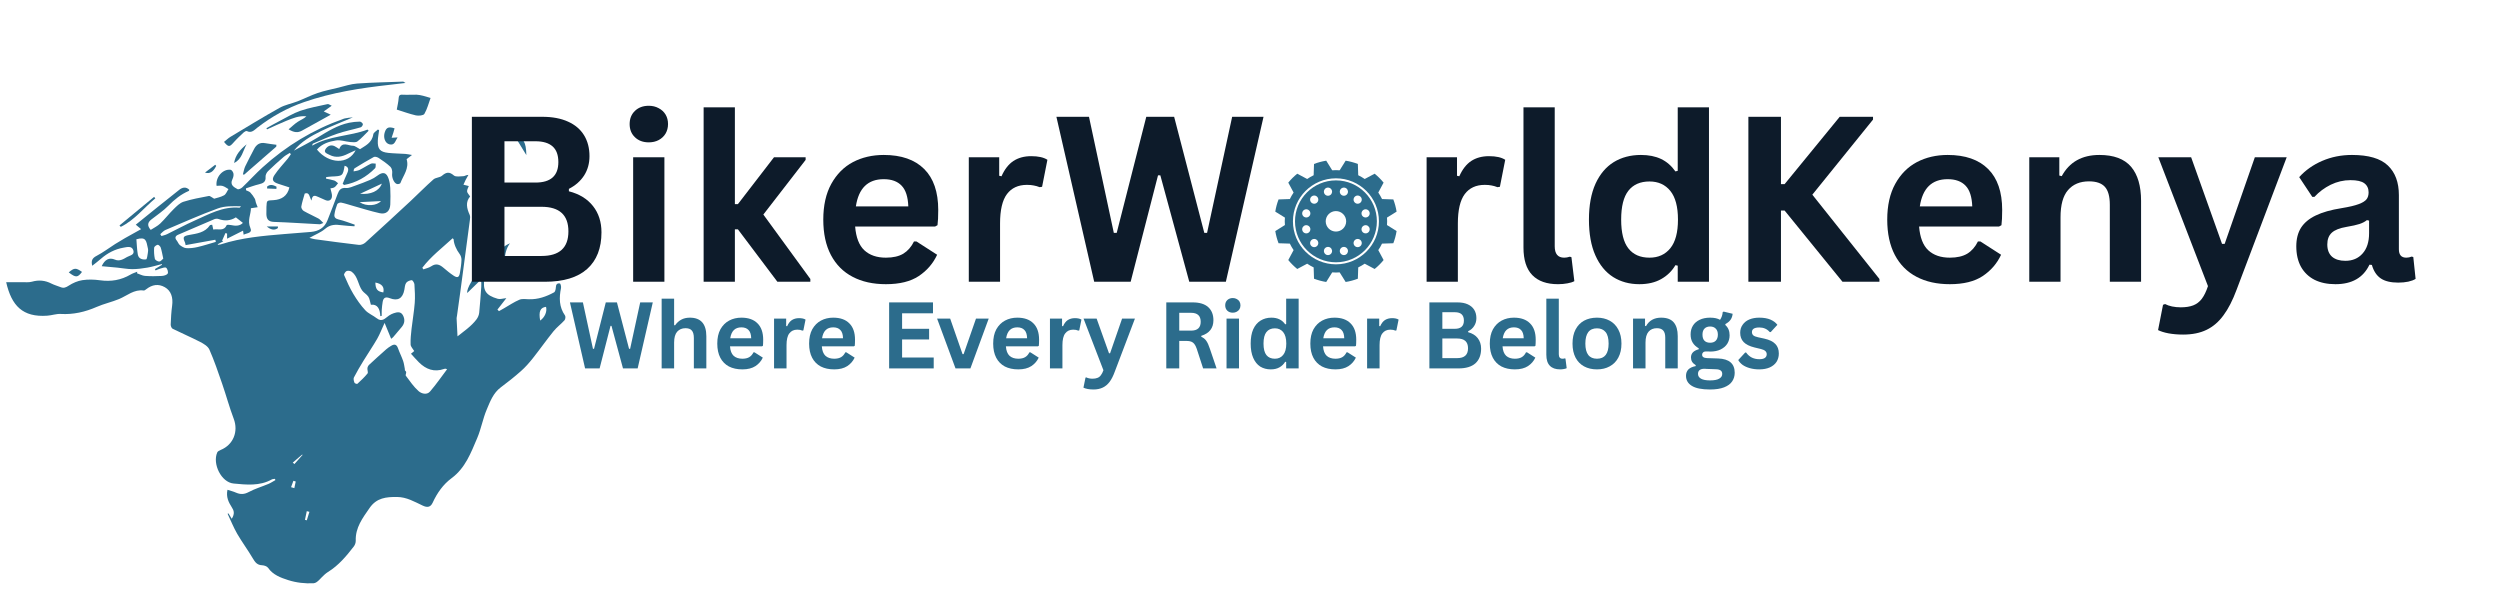 <?xml version="1.0" encoding="UTF-8" standalone="no"?>
<svg
   width="430"
   zoomAndPan="magnify"
   viewBox="0 0 322.5 76.5"
   height="102"
   preserveAspectRatio="xMidYMid meet"
   version="1.2"
   id="svg73"
   sodipodi:docname="bikerworldkenya-dark-blue.svg"
   inkscape:version="1.4 (86a8ad7, 2024-10-11)"
   xmlns:inkscape="http://www.inkscape.org/namespaces/inkscape"
   xmlns:sodipodi="http://sodipodi.sourceforge.net/DTD/sodipodi-0.dtd"
   xmlns="http://www.w3.org/2000/svg"
   xmlns:svg="http://www.w3.org/2000/svg">
  <sodipodi:namedview
     id="namedview73"
     pagecolor="#ffffff"
     bordercolor="#000000"
     borderopacity="0.25"
     inkscape:showpageshadow="2"
     inkscape:pageopacity="0.0"
     inkscape:pagecheckerboard="0"
     inkscape:deskcolor="#d1d1d1"
     inkscape:zoom="2.055814"
     inkscape:cx="199.92081"
     inkscape:cy="-17.2681"
     inkscape:window-width="1920"
     inkscape:window-height="1046"
     inkscape:window-x="2389"
     inkscape:window-y="-11"
     inkscape:window-maximized="1"
     inkscape:current-layer="33d25a3dc0" />
  <defs
     id="defs3">
    <clipPath
       id="ccf93b696d">
      <path
         d="M 0.797 15 L 73 15 L 73 75.328 L 0.797 75.328 Z M 0.797 15 "
         id="path1" />
    </clipPath>
    <clipPath
       id="7527af9f57">
      <path
         d="M 28 10.5 L 53 10.5 L 53 19 L 28 19 Z M 28 10.5 "
         id="path2" />
    </clipPath>
    <clipPath
       id="e52869c1f2">
      <path
         d="M 164.512 20.727 L 180.16 20.727 L 180.16 36.375 L 164.512 36.375 Z M 164.512 20.727 "
         id="path3" />
    </clipPath>
  </defs>
  <g
     id="33d25a3dc0">
    <g
       clip-rule="nonzero"
       clip-path="url(#ccf93b696d)"
       id="g4">
      <path
         style=" stroke:none;fill-rule:nonzero;fill:#2c6c8c;fill-opacity:1;"
         d="M 37.766 59.676 C 37.836 59.738 37.906 59.801 37.98 59.863 L 39.027 58.688 L 38.973 58.641 C 38.57 58.988 38.168 59.332 37.766 59.676 M 39.914 66.027 C 39.801 65.996 39.688 65.969 39.574 65.938 C 39.496 66.312 39.418 66.684 39.34 67.059 C 39.418 67.078 39.5 67.102 39.578 67.121 C 39.691 66.758 39.805 66.395 39.914 66.027 M 38.148 62.113 C 38.051 62.086 37.949 62.055 37.848 62.023 C 37.75 62.297 37.648 62.57 37.547 62.848 C 37.688 62.887 37.828 62.93 37.969 62.969 C 38.031 62.684 38.09 62.398 38.148 62.113 M 48.422 36.449 C 48.441 37.316 48.684 37.609 49.449 37.723 C 49.605 37.031 49.27 36.598 48.422 36.449 M 46.383 26.078 C 47.289 26.68 48.613 26.535 49.148 25.938 C 48.215 25.988 47.297 26.031 46.383 26.078 M 70.438 39.582 C 69.688 39.676 69.473 40.176 69.68 41.355 C 70.281 40.934 70.602 40.188 70.438 39.582 M 49.258 23.688 C 48.258 24.152 47.398 24.555 46.453 24.996 C 47.801 25.133 48.906 24.656 49.258 23.688 M 21.062 33.363 C 20.934 32.789 20.867 32.348 20.73 31.93 C 20.68 31.777 20.445 31.555 20.34 31.574 C 20.16 31.613 19.891 31.812 19.883 31.953 C 19.852 32.43 19.875 32.922 19.977 33.387 C 20.016 33.547 20.348 33.746 20.539 33.742 C 20.73 33.734 20.91 33.484 21.062 33.363 M 17.594 30.867 C 17.652 31.547 17.668 32.195 17.777 32.824 C 17.875 33.398 18.383 33.523 18.855 33.457 C 18.965 33.441 19.02 32.934 19.07 32.648 C 19.105 32.453 19.125 32.242 19.082 32.055 C 18.859 31.07 18.875 30.504 17.594 30.867 M 20.676 30.207 C 20.727 30.289 20.777 30.367 20.828 30.449 C 21.07 30.371 21.328 30.32 21.555 30.207 C 22.734 29.633 23.887 28.996 25.086 28.465 C 26.938 27.648 28.734 26.602 30.883 26.793 C 30.945 26.797 31.016 26.676 31.086 26.613 C 30.055 26.59 29.012 26.555 28.105 26.887 C 25.816 27.723 23.586 28.715 21.344 29.668 C 21.09 29.773 20.895 30.023 20.676 30.207 M 30.426 28.039 C 29.75 28.48 28.984 28.539 28.18 28.25 C 28.023 28.195 27.809 28.211 27.656 28.273 C 26.094 28.93 24.535 29.598 22.984 30.277 C 22.641 30.426 22.504 30.668 22.789 31.016 C 22.945 31.203 23.023 31.473 23.203 31.617 C 23.445 31.801 23.746 31.992 24.031 32.012 C 24.516 32.039 25.02 31.98 25.492 31.867 C 26.285 31.684 27.059 31.43 27.844 31.203 C 27.82 31.109 27.797 31.02 27.777 30.926 C 26.512 31.156 25.242 31.387 23.938 31.621 C 23.926 31.57 23.926 31.414 23.863 31.277 C 23.551 30.582 23.645 30.453 24.395 30.312 C 25.387 30.129 26.434 30.02 27.078 29.062 C 27.121 29.004 27.27 29.016 27.375 28.992 C 27.426 29.219 27.465 29.402 27.512 29.613 C 28.129 29.477 28.863 29.891 29.234 29.051 C 29.266 28.977 29.594 28.992 29.773 29.031 C 30.352 29.152 30.902 29.191 31.336 28.754 C 31.027 28.512 30.742 28.289 30.426 28.039 M 54.48 34.539 C 54.527 34.609 54.57 34.68 54.613 34.75 C 54.957 34.621 55.344 34.547 55.641 34.344 C 56.246 33.934 56.719 34.125 57.203 34.539 C 57.629 34.898 58.055 35.258 58.52 35.562 C 59.023 35.891 59.23 35.781 59.332 35.184 C 59.426 34.633 59.516 34.078 59.531 33.523 C 59.539 33.258 59.434 32.941 59.27 32.734 C 58.898 32.254 58.539 31.469 58.52 30.879 C 58.52 30.859 58.492 30.844 58.391 30.734 C 57.051 31.969 55.594 33.074 54.48 34.539 M 49.242 40.742 C 49.18 40.754 49.121 40.77 49.059 40.785 C 49.027 39.84 48.684 39.207 47.844 39.312 C 47.719 38.895 47.688 38.535 47.512 38.27 C 47.309 37.961 46.93 37.77 46.715 37.469 C 46.18 36.719 46.172 35.668 45.383 35.066 C 45.223 34.941 44.906 34.891 44.719 34.961 C 44.559 35.023 44.34 35.367 44.387 35.48 C 44.746 36.312 45.121 37.152 45.586 37.926 C 46.031 38.668 46.535 39.391 47.121 40.02 C 47.52 40.453 48.125 40.684 48.598 41.055 C 49.309 41.617 49.707 41.016 50.199 40.695 C 50.383 40.574 50.59 40.469 50.797 40.402 C 51.238 40.258 51.703 40.156 51.98 40.676 C 52.258 41.195 52.215 41.711 51.828 42.176 C 51.461 42.617 51.098 43.055 50.719 43.488 C 50.621 43.602 50.488 43.68 50.457 43.703 C 50.164 43 49.898 42.352 49.613 41.652 C 49.25 42.438 49.004 43.098 48.66 43.699 C 48.102 44.668 47.465 45.59 46.883 46.547 C 46.453 47.254 46.027 47.965 45.652 48.699 C 45.566 48.871 45.648 49.164 45.727 49.371 C 45.758 49.461 46.055 49.559 46.102 49.512 C 46.559 49.09 47.02 48.66 47.41 48.18 C 47.52 48.043 47.367 47.723 47.398 47.492 C 47.414 47.34 47.504 47.164 47.617 47.059 C 48.34 46.383 49.074 45.723 49.816 45.066 C 50.012 44.891 50.238 44.742 50.469 44.605 C 50.879 44.355 51.164 44.418 51.34 44.918 C 51.535 45.477 51.812 46.004 52.004 46.562 C 52.125 46.91 52.16 47.289 52.234 47.652 C 52.168 47.797 52.359 47.859 52.391 47.969 C 52.438 48.121 52.277 48.371 52.352 48.469 C 52.871 49.16 53.363 49.895 54 50.457 C 54.355 50.77 55.047 50.996 55.473 50.508 C 56.254 49.602 56.938 48.609 57.672 47.637 C 57.562 47.594 57.523 47.562 57.484 47.562 C 57.418 47.562 57.348 47.57 57.285 47.594 C 56.012 48.043 54.957 47.648 54.043 46.742 C 53.691 46.395 53.371 46.02 53.016 45.633 C 53.105 45.559 53.266 45.426 53.434 45.285 C 53.254 44.98 52.98 44.719 52.969 44.445 C 52.941 43.77 53.016 43.09 53.09 42.418 C 53.215 41.309 53.414 40.203 53.5 39.09 C 53.562 38.293 53.512 37.48 53.461 36.68 C 53.449 36.484 53.219 36.133 53.113 36.141 C 52.859 36.164 52.535 36.293 52.395 36.492 C 52.23 36.73 52.219 37.082 52.16 37.387 C 51.953 38.492 51.328 38.875 50.277 38.465 C 49.742 38.258 49.465 38.391 49.367 38.926 C 49.305 39.273 49.27 39.629 49.246 39.98 C 49.227 40.23 49.242 40.488 49.242 40.742 M 29.473 66.23 C 29.598 66.434 29.719 66.633 29.898 66.926 C 30.336 66.215 30.145 65.82 29.902 65.441 C 29.492 64.793 29.145 64.129 29.344 63.184 C 29.719 63.305 30.098 63.395 30.445 63.551 C 31.02 63.801 31.512 63.785 32.094 63.469 C 32.895 63.039 33.789 62.781 34.629 62.426 C 34.945 62.293 35.23 62.098 35.531 61.93 C 35.508 61.875 35.484 61.82 35.461 61.77 C 35.328 61.793 35.176 61.785 35.062 61.848 C 33.496 62.723 31.777 62.531 30.133 62.375 C 28.543 62.223 27.387 59.844 28.02 58.371 C 28.082 58.223 28.297 58.109 28.465 58.043 C 30.102 57.379 30.777 55.66 30.148 54.016 C 29.586 52.535 29.176 50.996 28.656 49.496 C 28.145 48.016 27.641 46.527 27.012 45.098 C 26.824 44.668 26.273 44.34 25.816 44.105 C 24.652 43.504 23.441 42.992 22.27 42.41 C 22.125 42.336 22.012 42.043 22.02 41.855 C 22.051 41.055 22.094 40.246 22.203 39.449 C 22.352 38.363 22.066 37.508 21.266 37.051 C 20.43 36.574 19.629 36.719 18.887 37.293 C 18.781 37.371 18.645 37.488 18.543 37.477 C 17.289 37.301 16.402 38.141 15.363 38.574 C 14.422 38.965 13.402 39.184 12.465 39.594 C 10.98 40.242 9.465 40.594 7.832 40.5 C 7.266 40.465 6.688 40.684 6.105 40.723 C 2.926 40.953 1.488 39.441 0.797 36.402 C 1.496 36.402 2.176 36.41 2.855 36.402 C 3.277 36.398 3.719 36.449 4.113 36.34 C 5.004 36.086 5.824 36.164 6.641 36.586 C 7.02 36.777 7.438 36.887 7.832 37.047 C 8.223 37.203 8.504 37.086 8.867 36.848 C 9.391 36.508 10.012 36.234 10.625 36.141 C 11.367 36.027 12.156 36.051 12.902 36.156 C 14.316 36.355 15.617 36.137 16.848 35.414 C 17.113 35.258 17.418 35.168 17.707 35.051 C 17.695 35.117 17.688 35.188 17.676 35.254 C 18.02 35.371 18.352 35.562 18.699 35.59 C 19.414 35.645 20.137 35.637 20.852 35.598 C 21.129 35.586 21.508 35.484 21.633 35.289 C 21.734 35.133 21.605 34.664 21.43 34.539 C 21.277 34.43 20.914 34.59 20.652 34.656 C 20.453 34.711 20.266 34.809 20.07 34.887 L 19.984 34.711 C 20.289 34.527 20.594 34.344 20.898 34.16 C 20.891 34.129 20.887 34.098 20.883 34.066 C 20.262 34.223 19.645 34.414 19.012 34.523 C 18.371 34.633 17.711 34.719 17.059 34.719 C 16.414 34.715 15.77 34.586 15.125 34.523 C 14.465 34.457 13.809 34.402 13.117 34.34 C 13.531 33.453 14.102 33.184 14.824 33.492 C 15.43 33.75 15.926 33.422 16.391 33.152 C 16.727 32.957 17.414 32.898 17.195 32.273 C 16.992 31.684 16.375 31.875 15.953 31.945 C 14.844 32.133 13.867 32.641 13.016 33.387 C 12.668 33.695 12.297 33.969 11.898 34.285 C 11.73 33.625 11.902 33.293 12.457 33.008 C 13.293 32.57 14.055 31.992 14.855 31.48 C 15.273 31.215 15.695 30.961 16.129 30.715 C 16.777 30.344 17.434 29.988 18.203 29.559 C 17.918 29.324 17.762 29.191 17.516 28.984 C 19.387 27.477 21.258 25.953 23.156 24.461 C 23.531 24.168 24.008 24.062 24.418 24.484 C 24.395 24.547 24.395 24.613 24.367 24.625 C 23.34 25.059 22.508 25.738 21.723 26.535 C 21.07 27.199 20.273 27.727 19.531 28.309 C 19.074 28.668 18.93 29.066 19.441 29.656 C 19.844 29.395 20.309 29.176 20.664 28.84 C 21.277 28.254 21.801 27.57 22.406 26.973 C 22.781 26.605 23.195 26.18 23.668 26.027 C 24.73 25.691 25.84 25.492 26.938 25.281 C 27.094 25.25 27.297 25.457 27.625 25.633 C 27.938 25.531 28.461 25.438 28.902 25.195 C 29.16 25.051 29.285 24.668 29.473 24.395 C 29.219 24.254 28.984 24.062 28.715 23.988 C 28.469 23.918 28.188 23.973 27.938 23.973 C 27.785 22.848 28.75 21.766 29.754 21.902 C 29.902 21.922 30.094 22.219 30.121 22.41 C 30.156 22.637 30.086 22.91 29.98 23.125 C 29.629 23.852 30.16 24.137 30.633 24.398 C 30.762 24.473 31.098 24.32 31.25 24.176 C 32.137 23.328 32.965 22.414 33.875 21.586 C 36.93 18.816 40.391 16.719 44.281 15.336 C 44.344 15.312 44.41 15.289 44.473 15.277 C 44.82 15.215 45.164 15.156 45.523 15.141 C 44.156 15.723 42.762 16.254 41.426 16.906 C 40.117 17.547 38.84 18.273 37.914 19.43 C 38.934 18.871 39.98 18.352 40.973 17.742 C 42.258 16.953 43.531 16.148 45.031 15.836 C 45.484 15.742 45.953 15.695 46.418 15.688 C 46.555 15.684 46.781 15.875 46.809 16.008 C 46.832 16.129 46.664 16.387 46.535 16.422 C 45.531 16.715 44.492 16.914 43.504 17.25 C 42.445 17.609 41.43 18.082 40.398 18.512 C 40.332 18.543 40.289 18.633 40.273 18.789 C 42.492 17.484 45.094 17.602 47.414 16.715 C 47.461 16.766 47.508 16.812 47.555 16.863 C 47.078 17.332 46.637 17.844 46.109 18.242 C 45.895 18.402 45.484 18.344 45.172 18.32 C 44.562 18.266 43.938 18.027 43.359 18.117 C 42.449 18.258 41.535 18.535 40.887 19.297 C 42.418 21.164 44.938 21.262 45.879 19.383 C 45.473 19.566 45.176 19.688 44.891 19.832 C 44.117 20.227 43.328 20.406 42.512 19.98 C 42.219 19.824 41.707 19.695 41.992 19.238 C 42.219 18.871 42.652 18.613 43.152 18.852 C 43.352 18.945 43.527 19.082 43.758 19.227 C 44.156 18.195 44.926 18.809 45.543 18.805 C 45.797 18.805 46.055 19.047 46.441 19.246 C 47.062 18.82 47.988 18.461 48.156 17.324 C 48.188 17.094 48.543 16.91 48.75 16.703 C 48.801 16.734 48.855 16.766 48.906 16.797 C 48.848 17.242 48.758 17.688 48.738 18.137 C 48.695 19.223 49.016 19.605 50.094 19.723 C 50.828 19.801 51.57 19.805 52.305 19.855 C 52.527 19.871 52.746 19.926 53.148 19.992 C 52.805 20.258 52.625 20.395 52.453 20.531 C 52.82 21.734 52.023 22.625 51.652 23.617 C 51.617 23.707 51.332 23.781 51.203 23.738 C 50.781 23.598 50.523 22.84 50.59 22.387 C 50.629 22.109 50.555 21.703 50.371 21.527 C 49.91 21.086 49.371 20.723 48.84 20.371 C 48.672 20.262 48.363 20.172 48.219 20.254 C 47.383 20.703 46.574 21.207 45.758 21.703 C 45.676 21.754 45.625 21.867 45.613 22.109 C 45.867 22.051 46.145 22.035 46.375 21.922 C 46.875 21.676 47.34 21.359 47.844 21.117 C 48.016 21.039 48.258 21.105 48.465 21.105 C 48.445 21.309 48.5 21.586 48.387 21.699 C 47.273 22.828 45.949 23.578 44.395 23.859 C 44.332 23.812 44.266 23.762 44.203 23.715 C 44.395 23.262 44.574 22.801 44.785 22.359 C 45.035 21.836 44.934 21.5 44.453 21.383 C 44.23 22.699 44.207 22.715 42.758 22.773 C 42.527 22.781 42.297 22.82 42.07 22.848 C 42.066 22.914 42.062 22.98 42.059 23.047 C 42.41 23.125 42.773 23.176 43.113 23.285 C 43.297 23.348 43.445 23.516 43.609 23.633 C 43.457 23.812 43.336 24.035 43.145 24.156 C 42.977 24.27 42.738 24.27 42.625 24.297 C 42.707 24.715 42.875 25.078 42.816 25.406 C 42.742 25.848 42.383 26.004 41.938 25.797 C 41.652 25.664 41.363 25.547 41.074 25.414 C 40.68 25.234 40.285 25.047 40.18 25.875 C 39.902 25.395 39.934 24.738 39.309 24.969 C 39.148 25.555 38.961 26.094 38.867 26.652 C 38.836 26.82 39.012 27.121 39.18 27.215 C 39.797 27.57 40.457 27.852 41.082 28.191 C 41.297 28.309 41.453 28.523 41.711 28.762 C 41.465 28.852 41.344 28.938 41.23 28.93 C 39.266 28.832 37.301 28.691 35.332 28.625 C 34.617 28.602 34.383 28.258 34.363 27.633 C 34.355 27.32 34.359 27.004 34.371 26.691 C 34.41 25.785 34.418 25.879 35.324 25.816 C 36.27 25.75 37.074 25.324 37.332 24.176 C 36.863 24.023 36.383 23.863 35.902 23.711 C 35.199 23.484 35.008 23.18 35.41 22.578 C 35.902 21.832 36.539 21.18 37.105 20.484 C 37.262 20.293 37.387 20.082 37.527 19.883 C 37.477 19.832 37.43 19.777 37.379 19.727 C 37.117 19.898 36.828 20.039 36.594 20.242 C 35.902 20.84 35.223 21.445 34.57 22.086 C 34.395 22.262 34.238 22.57 34.258 22.805 C 34.316 23.473 33.941 23.645 33.406 23.773 C 32.836 23.906 32.285 24.121 31.73 24.297 C 31.734 24.379 31.738 24.465 31.742 24.547 C 31.93 24.641 32.156 24.695 32.293 24.836 C 32.516 25.07 32.703 25.348 32.867 25.629 C 32.953 25.773 32.949 25.965 33.008 26.129 C 33.074 26.336 33.164 26.531 33.242 26.73 C 32.988 26.77 32.734 26.809 32.367 26.863 C 32.379 27.621 31.875 28.445 32.297 29.406 C 32.602 30.098 31.863 30.051 31.426 30.277 C 31.398 30.094 31.383 29.961 31.355 29.754 C 30.695 30.086 30.051 30.406 29.293 30.789 L 29.293 30.129 C 29.223 30.105 29.152 30.086 29.082 30.062 C 28.938 30.391 28.793 30.723 28.648 31.051 C 28.699 31.078 28.75 31.109 28.801 31.137 C 28.566 31.258 28.332 31.375 28.098 31.496 C 28.102 31.523 28.105 31.551 28.109 31.578 C 28.238 31.559 28.371 31.559 28.492 31.52 C 31.16 30.66 33.93 30.418 36.699 30.191 C 37.836 30.094 38.977 30.02 40.113 29.918 C 41.102 29.828 41.863 29.391 42.242 28.426 C 42.691 27.285 43.137 26.145 43.562 24.996 C 43.754 24.484 44.004 24.195 44.641 24.25 C 45.051 24.281 45.492 24.062 45.906 23.918 C 46.531 23.699 47.152 23.461 47.762 23.199 C 48.078 23.062 48.387 22.887 48.66 22.676 C 49.398 22.109 49.871 22.223 50.148 23.109 C 50.262 23.469 50.328 23.855 50.344 24.234 C 50.375 24.949 50.383 25.668 50.348 26.383 C 50.309 27.242 49.797 27.691 48.969 27.5 C 47.773 27.23 46.602 26.855 45.422 26.523 C 44.949 26.391 44.48 26.227 44 26.133 C 43.848 26.105 43.551 26.219 43.504 26.34 C 43.336 26.77 43.203 27.223 43.141 27.68 C 43.094 28.012 43.266 28.215 43.668 28.309 C 44.379 28.469 45.062 28.75 45.758 28.98 C 45.746 29.051 45.734 29.121 45.723 29.191 C 45.172 29.148 44.617 29.129 44.066 29.055 C 43.297 28.949 42.605 28.941 41.938 29.52 C 41.398 29.984 40.688 30.254 39.914 30.688 C 40.23 30.766 40.426 30.832 40.625 30.859 C 42.512 31.113 44.398 31.375 46.289 31.59 C 46.555 31.621 46.914 31.488 47.117 31.305 C 49.078 29.531 51.02 27.738 52.957 25.941 C 53.949 25.016 54.895 24.043 55.914 23.145 C 56.199 22.895 56.73 22.918 57.02 22.668 C 57.562 22.203 57.953 22.121 58.547 22.633 C 58.801 22.852 59.363 22.746 59.785 22.727 C 59.961 22.723 60.133 22.566 60.426 22.562 C 60.305 22.777 60.184 22.988 60.07 23.203 C 59.969 23.406 59.879 23.617 59.785 23.824 C 60 23.879 60.215 23.934 60.477 24 C 60.402 24.203 60.242 24.445 60.254 24.684 C 60.262 24.883 60.473 25.07 60.645 25.344 C 60.023 26.066 60.211 26.883 60.59 27.719 C 60.676 27.902 60.645 28.156 60.617 28.371 C 60.207 31.48 59.793 34.586 59.375 37.691 C 59.238 38.711 59.09 39.73 58.949 40.75 C 58.934 40.859 58.898 40.969 58.902 41.082 C 58.938 41.836 58.977 42.594 59.02 43.426 C 58.922 43.379 58.977 43.422 58.992 43.41 C 59.859 42.715 60.801 42.094 61.477 41.188 C 61.652 40.953 61.785 40.637 61.816 40.344 C 61.934 39.234 62 38.117 62.082 37.004 C 62.098 36.793 62.082 36.578 62.082 36.363 C 62.016 36.324 61.945 36.281 61.875 36.238 C 61.352 36.746 60.832 37.254 60.273 37.797 C 60.082 36.57 63.852 32.164 65.789 31.383 C 64.781 32.734 65.23 34.336 64.977 35.926 C 64.414 35.613 63.941 35.34 63.457 35.082 C 62.855 34.762 62.684 34.852 62.551 35.523 C 62.535 35.613 62.52 35.703 62.504 35.789 C 62.242 37.445 62.617 38.086 64.215 38.547 C 64.516 38.633 64.883 38.5 65.32 38.461 C 64.906 38.992 64.539 39.465 64.168 39.938 C 64.234 40.004 64.301 40.07 64.367 40.137 L 65.016 39.77 C 65.672 39.395 66.305 38.961 66.996 38.668 C 67.352 38.516 67.809 38.59 68.219 38.602 C 69.398 38.641 70.465 38.266 71.473 37.715 C 71.625 37.629 71.695 37.293 71.703 37.07 C 71.711 36.688 71.891 36.5 72.227 36.57 C 72.316 36.586 72.41 36.969 72.371 37.16 C 72.113 38.41 72.113 39.602 72.891 40.707 C 72.98 40.836 72.938 41.188 72.82 41.316 C 72.371 41.816 71.816 42.219 71.398 42.738 C 70.477 43.879 69.633 45.082 68.723 46.23 C 68.258 46.816 67.758 47.383 67.199 47.875 C 66.367 48.613 65.492 49.305 64.602 49.969 C 63.625 50.699 63.227 51.793 62.789 52.828 C 62.285 54.016 62.066 55.324 61.559 56.512 C 60.75 58.406 60.035 60.367 58.25 61.688 C 57.168 62.488 56.383 63.605 55.816 64.844 C 55.531 65.461 55.098 65.488 54.547 65.23 C 53.477 64.73 52.453 64.113 51.203 64.109 C 49.828 64.102 48.594 64.207 47.68 65.523 C 46.773 66.832 45.836 68.059 45.891 69.754 C 45.898 70 45.793 70.301 45.637 70.5 C 44.68 71.742 43.672 72.945 42.309 73.785 C 42.156 73.879 42.02 73.992 41.883 74.109 C 41.406 74.504 40.953 75.211 40.461 75.238 C 39.371 75.301 38.211 75.168 37.172 74.832 C 36.23 74.527 35.215 74.168 34.582 73.25 C 34.441 73.051 34.074 72.926 33.809 72.918 C 33.176 72.895 32.902 72.527 32.609 72.023 C 31.977 70.945 31.223 69.938 30.594 68.852 C 30.121 68.027 29.766 67.137 29.359 66.273 C 29.398 66.258 29.434 66.246 29.473 66.23 "
         id="path4" />
    </g>
    <g
       clip-rule="nonzero"
       clip-path="url(#7527af9f57)"
       id="g5">
      <path
         style=" stroke:none;fill-rule:nonzero;fill:#2c6c8c;fill-opacity:1;"
         d="M 52.305 10.703 C 51.531 10.793 50.898 10.875 50.27 10.941 C 46.527 11.352 42.812 11.93 39.242 13.164 C 37.051 13.918 35.039 15.039 33.199 16.465 C 32.816 16.762 32.457 17.219 31.844 16.91 C 31.758 16.867 31.543 16.984 31.438 17.082 C 30.984 17.512 30.52 17.938 30.109 18.406 C 29.613 18.977 29.461 18.992 28.898 18.305 C 29.176 18.086 29.43 17.832 29.727 17.652 C 31.832 16.391 33.922 15.109 36.062 13.914 C 36.773 13.516 37.621 13.367 38.387 13.07 C 39.262 12.727 40.098 12.297 40.984 11.996 C 41.848 11.703 42.75 11.523 43.641 11.309 C 44.445 11.113 45.246 10.836 46.059 10.777 C 48.039 10.637 50.027 10.602 52.012 10.527 C 52.059 10.527 52.109 10.586 52.305 10.703 "
         id="path5" />
    </g>
    <path
       style=" stroke:none;fill-rule:nonzero;fill:#2c6c8c;fill-opacity:1;"
       d="M 42.793 13.641 C 42.418 13.906 42.133 14.109 41.762 14.375 C 42.117 14.539 42.348 14.648 42.664 14.797 C 42.066 15.129 41.539 15.426 41.012 15.715 C 40.328 16.094 39.637 16.465 38.957 16.852 C 38.414 17.156 37.91 17.102 37.23 16.68 C 37.676 16.309 38.012 15.973 38.402 15.719 C 38.766 15.48 39.188 15.328 39.527 15.008 C 38.574 14.895 37.754 15.262 36.934 15.586 C 36.094 15.922 35.277 16.32 34.449 16.688 C 34.422 16.637 34.395 16.586 34.367 16.531 C 34.938 16.223 35.5 15.898 36.078 15.602 C 36.961 15.148 37.82 14.613 38.754 14.289 C 39.887 13.902 41.082 13.691 42.254 13.43 C 42.387 13.398 42.559 13.543 42.793 13.641 "
       id="path6" />
    <path
       style=" stroke:none;fill-rule:nonzero;fill:#2c6c8c;fill-opacity:1;"
       d="M 51.184 14.137 C 51.277 13.598 51.398 13.133 51.426 12.664 C 51.453 12.203 51.684 12.195 52.051 12.219 C 52.609 12.25 53.176 12.199 53.738 12.215 C 54.02 12.223 54.297 12.293 54.574 12.355 C 54.848 12.418 55.113 12.512 55.543 12.637 C 55.297 13.316 55.113 14.055 54.746 14.691 C 54.621 14.902 54.004 14.961 53.656 14.887 C 52.797 14.691 51.965 14.379 51.184 14.137 "
       id="path7" />
    <path
       style=" stroke:none;fill-rule:nonzero;fill:#2c6c8c;fill-opacity:1;"
       d="M 64.406 25.633 C 64.406 27.059 64.406 28.395 64.406 29.727 C 64.402 29.789 64.387 29.871 64.344 29.91 C 63.59 30.59 62.832 31.266 62.035 31.977 C 61.953 31.176 63.863 25.992 64.406 25.633 "
       id="path8" />
    <path
       style=" stroke:none;fill-rule:nonzero;fill:#2c6c8c;fill-opacity:1;"
       d="M 35.637 18.918 L 31.477 22.543 C 31.43 22.523 31.383 22.504 31.336 22.484 C 31.434 22.141 31.484 21.773 31.637 21.453 C 31.984 20.707 32.391 19.988 32.762 19.25 C 33.066 18.645 33.512 18.336 34.219 18.469 C 34.695 18.559 35.18 18.609 35.66 18.676 C 35.652 18.754 35.645 18.836 35.637 18.918 "
       id="path9" />
    <path
       style=" stroke:none;fill-rule:nonzero;fill:#2c6c8c;fill-opacity:1;"
       d="M 50.52 17.773 C 50.82 17.754 51.004 17.742 51.285 17.727 C 50.98 18.188 50.918 18.797 50.227 18.617 C 49.664 18.469 49.406 17.719 49.645 17.031 C 49.852 16.43 50.156 16.309 50.898 16.559 C 50.848 16.738 50.797 16.926 50.742 17.109 C 50.684 17.297 50.617 17.484 50.52 17.773 "
       id="path10" />
    <path
       style=" stroke:none;fill-rule:nonzero;fill:#2c6c8c;fill-opacity:1;"
       d="M 15.414 29.082 C 16.902 27.852 18.391 26.625 19.879 25.395 C 19.93 25.457 19.984 25.523 20.035 25.586 C 18.559 26.824 17.355 28.387 15.582 29.266 C 15.523 29.203 15.469 29.145 15.414 29.082 "
       id="path11" />
    <path
       style=" stroke:none;fill-rule:nonzero;fill:#2c6c8c;fill-opacity:1;"
       d="M 66.27 17.348 C 67.559 17.828 67.855 18.266 67.902 20.012 C 67.336 19.09 66.832 18.266 66.27 17.348 "
       id="path12" />
    <path
       style=" stroke:none;fill-rule:nonzero;fill:#2c6c8c;fill-opacity:1;"
       d="M 31.812 18.617 C 31.332 19.457 31.215 20.539 30.199 21.023 C 30.367 19.977 31.031 19.254 31.812 18.617 "
       id="path13" />
    <path
       style=" stroke:none;fill-rule:nonzero;fill:#2c6c8c;fill-opacity:1;"
       d="M 8.867 35.137 C 9.586 34.527 9.801 34.527 10.578 35.078 C 10.016 35.824 9.777 35.84 8.867 35.137 "
       id="path14" />
    <path
       style=" stroke:none;fill-rule:nonzero;fill:#2c6c8c;fill-opacity:1;"
       d="M 27.891 21.402 C 27.527 22.148 27.055 22.48 26.445 22.258 C 26.934 21.891 27.348 21.57 27.766 21.254 C 27.805 21.305 27.848 21.355 27.891 21.402 "
       id="path15" />
    <path
       style=" stroke:none;fill-rule:nonzero;fill:#2c6c8c;fill-opacity:1;"
       d="M 34.406 29.211 L 35.848 29.211 C 35.848 29.281 35.852 29.348 35.852 29.418 C 35.379 29.781 34.887 29.609 34.406 29.211 "
       id="path16" />
    <path
       style=" stroke:none;fill-rule:nonzero;fill:#2c6c8c;fill-opacity:1;"
       d="M 35.656 24.367 C 35.258 24.352 34.855 24.332 34.457 24.316 C 34.457 24.23 34.461 24.145 34.461 24.062 C 34.863 23.734 35.266 23.867 35.672 24.082 C 35.664 24.176 35.66 24.273 35.656 24.367 "
       id="path17" />
    <path
       style=" stroke:none;fill-rule:nonzero;fill:#2c6c8c;fill-opacity:1;"
       d="M 63.797 15.855 C 64.176 16.074 64.555 16.297 65.074 16.602 C 64.184 16.941 64.004 16.375 63.691 16.043 C 63.727 15.98 63.762 15.918 63.797 15.855 "
       id="path18" />
    <g
       style="fill:#2c6c8c;fill-opacity:1;"
       id="g23">
      <g
         transform="translate(73.288, 47.525)"
         id="g19">
        <path
           style="stroke:none"
           d="M 4.062 0 L 2.188 0 L 0.234 -8.516 L 1.906 -8.516 L 3.203 -2.531 L 3.344 -2.531 L 4.859 -8.516 L 6.297 -8.516 L 7.859 -2.531 L 8 -2.531 L 9.297 -8.516 L 10.922 -8.516 L 8.969 0 L 7.078 0 L 5.594 -5.484 L 5.469 -5.484 Z M 4.062 0 "
           id="path19" />
      </g>
      <g
         transform="translate(84.43, 47.525)"
         id="g20">
        <path
           style="stroke:none"
           d="M 0.922 0 L 0.922 -9 L 2.531 -9 L 2.531 -5.578 L 2.656 -5.562 C 2.875 -5.875 3.133 -6.113 3.438 -6.281 C 3.75 -6.457 4.125 -6.547 4.562 -6.547 C 5.977 -6.547 6.688 -5.742 6.688 -4.141 L 6.688 0 L 5.078 0 L 5.078 -3.922 C 5.078 -4.367 4.988 -4.691 4.812 -4.891 C 4.645 -5.086 4.375 -5.188 4 -5.188 C 3.551 -5.188 3.191 -5.035 2.922 -4.734 C 2.66 -4.43 2.531 -3.961 2.531 -3.328 L 2.531 0 Z M 0.922 0 "
           id="path20" />
      </g>
      <g
         transform="translate(91.951, 47.525)"
         id="g21">
        <path
           style="stroke:none"
           d="M 6.344 -2.844 L 2.219 -2.844 C 2.258 -2.289 2.414 -1.883 2.688 -1.625 C 2.969 -1.375 3.344 -1.25 3.812 -1.25 C 4.176 -1.25 4.473 -1.316 4.703 -1.453 C 4.93 -1.586 5.113 -1.797 5.25 -2.078 L 5.375 -2.078 L 6.453 -1.391 C 6.242 -0.941 5.926 -0.578 5.5 -0.297 C 5.07 -0.016 4.508 0.125 3.812 0.125 C 3.145 0.125 2.566 0 2.078 -0.25 C 1.598 -0.508 1.227 -0.883 0.969 -1.375 C 0.707 -1.875 0.578 -2.484 0.578 -3.203 C 0.578 -3.93 0.711 -4.547 0.984 -5.047 C 1.266 -5.547 1.641 -5.922 2.109 -6.172 C 2.578 -6.422 3.102 -6.547 3.688 -6.547 C 4.594 -6.547 5.285 -6.301 5.766 -5.812 C 6.254 -5.332 6.5 -4.629 6.5 -3.703 C 6.5 -3.367 6.488 -3.109 6.469 -2.922 Z M 4.953 -3.891 C 4.941 -4.379 4.828 -4.734 4.609 -4.953 C 4.398 -5.18 4.094 -5.297 3.688 -5.297 C 2.875 -5.297 2.395 -4.828 2.25 -3.891 Z M 4.953 -3.891 "
           id="path21" />
      </g>
      <g
         transform="translate(98.931, 47.525)"
         id="g22">
        <path
           style="stroke:none"
           d="M 0.922 0 L 0.922 -6.422 L 2.484 -6.422 L 2.484 -5.469 L 2.609 -5.438 C 2.766 -5.801 2.969 -6.066 3.219 -6.234 C 3.477 -6.398 3.785 -6.484 4.141 -6.484 C 4.504 -6.484 4.785 -6.422 4.984 -6.297 L 4.703 -4.906 L 4.578 -4.875 C 4.473 -4.914 4.375 -4.945 4.281 -4.969 C 4.188 -4.988 4.066 -5 3.922 -5 C 3.473 -5 3.129 -4.836 2.891 -4.516 C 2.648 -4.203 2.531 -3.695 2.531 -3 L 2.531 0 Z M 0.922 0 "
           id="path22" />
      </g>
    </g>
    <g
       style="fill:#2c6c8c;fill-opacity:1;"
       id="g27">
      <g
         transform="translate(103.797, 47.525)"
         id="g24">
        <path
           style="stroke:none"
           d="M 6.344 -2.844 L 2.219 -2.844 C 2.258 -2.289 2.414 -1.883 2.688 -1.625 C 2.969 -1.375 3.344 -1.25 3.812 -1.25 C 4.176 -1.25 4.473 -1.316 4.703 -1.453 C 4.93 -1.586 5.113 -1.797 5.25 -2.078 L 5.375 -2.078 L 6.453 -1.391 C 6.242 -0.941 5.926 -0.578 5.5 -0.297 C 5.07 -0.016 4.508 0.125 3.812 0.125 C 3.145 0.125 2.566 0 2.078 -0.25 C 1.598 -0.508 1.227 -0.883 0.969 -1.375 C 0.707 -1.875 0.578 -2.484 0.578 -3.203 C 0.578 -3.93 0.711 -4.547 0.984 -5.047 C 1.266 -5.547 1.641 -5.922 2.109 -6.172 C 2.578 -6.422 3.102 -6.547 3.688 -6.547 C 4.594 -6.547 5.285 -6.301 5.766 -5.812 C 6.254 -5.332 6.5 -4.629 6.5 -3.703 C 6.5 -3.367 6.488 -3.109 6.469 -2.922 Z M 4.953 -3.891 C 4.941 -4.379 4.828 -4.734 4.609 -4.953 C 4.398 -5.18 4.094 -5.297 3.688 -5.297 C 2.875 -5.297 2.395 -4.828 2.25 -3.891 Z M 4.953 -3.891 "
           id="path23" />
      </g>
      <g
         transform="translate(110.777, 47.525)"
         id="g25">
        <path
           style="stroke:none"
           d=""
           id="path24" />
      </g>
      <g
         transform="translate(113.589, 47.525)"
         id="g26">
        <path
           style="stroke:none"
           d="M 2.781 -3.734 L 2.781 -1.406 L 6.859 -1.406 L 6.859 0 L 1.109 0 L 1.109 -8.516 L 6.766 -8.516 L 6.766 -7.109 L 2.781 -7.109 L 2.781 -5.109 L 6.266 -5.109 L 6.266 -3.734 Z M 2.781 -3.734 "
           id="path25" />
      </g>
    </g>
    <g
       style="fill:#2c6c8c;fill-opacity:1;"
       id="g29">
      <g
         transform="translate(120.761, 47.525)"
         id="g28">
        <path
           style="stroke:none"
           d="M 4.422 0 L 2.5 0 L 0.125 -6.422 L 1.812 -6.422 L 3.406 -1.844 L 3.547 -1.844 L 5.141 -6.422 L 6.781 -6.422 Z M 4.422 0 "
           id="path27" />
      </g>
    </g>
    <g
       style="fill:#2c6c8c;fill-opacity:1;"
       id="g32">
      <g
         transform="translate(127.542, 47.525)"
         id="g30">
        <path
           style="stroke:none"
           d="M 6.344 -2.844 L 2.219 -2.844 C 2.258 -2.289 2.414 -1.883 2.688 -1.625 C 2.969 -1.375 3.344 -1.25 3.812 -1.25 C 4.176 -1.25 4.473 -1.316 4.703 -1.453 C 4.93 -1.586 5.113 -1.797 5.25 -2.078 L 5.375 -2.078 L 6.453 -1.391 C 6.242 -0.941 5.926 -0.578 5.5 -0.297 C 5.07 -0.016 4.508 0.125 3.812 0.125 C 3.145 0.125 2.566 0 2.078 -0.25 C 1.598 -0.508 1.227 -0.883 0.969 -1.375 C 0.707 -1.875 0.578 -2.484 0.578 -3.203 C 0.578 -3.93 0.711 -4.547 0.984 -5.047 C 1.266 -5.547 1.641 -5.922 2.109 -6.172 C 2.578 -6.422 3.102 -6.547 3.688 -6.547 C 4.594 -6.547 5.285 -6.301 5.766 -5.812 C 6.254 -5.332 6.5 -4.629 6.5 -3.703 C 6.5 -3.367 6.488 -3.109 6.469 -2.922 Z M 4.953 -3.891 C 4.941 -4.379 4.828 -4.734 4.609 -4.953 C 4.398 -5.18 4.094 -5.297 3.688 -5.297 C 2.875 -5.297 2.395 -4.828 2.25 -3.891 Z M 4.953 -3.891 "
           id="path29" />
      </g>
      <g
         transform="translate(134.522, 47.525)"
         id="g31">
        <path
           style="stroke:none"
           d="M 0.922 0 L 0.922 -6.422 L 2.484 -6.422 L 2.484 -5.469 L 2.609 -5.438 C 2.766 -5.801 2.969 -6.066 3.219 -6.234 C 3.477 -6.398 3.785 -6.484 4.141 -6.484 C 4.504 -6.484 4.785 -6.422 4.984 -6.297 L 4.703 -4.906 L 4.578 -4.875 C 4.473 -4.914 4.375 -4.945 4.281 -4.969 C 4.188 -4.988 4.066 -5 3.922 -5 C 3.473 -5 3.129 -4.836 2.891 -4.516 C 2.648 -4.203 2.531 -3.695 2.531 -3 L 2.531 0 Z M 0.922 0 "
           id="path30" />
      </g>
    </g>
    <g
       style="fill:#2c6c8c;fill-opacity:1;"
       id="g48">
      <g
         transform="translate(139.639, 47.525)"
         id="g33">
        <path
           style="stroke:none"
           d="M 1.422 2.719 C 1.141 2.719 0.891 2.695 0.672 2.656 C 0.453 2.613 0.27 2.555 0.125 2.484 L 0.391 1.188 L 0.484 1.156 C 0.586 1.207 0.707 1.25 0.844 1.281 C 0.988 1.312 1.141 1.328 1.297 1.328 C 1.555 1.328 1.77 1.289 1.938 1.219 C 2.113 1.156 2.258 1.039 2.375 0.875 C 2.5 0.719 2.609 0.504 2.703 0.234 L 0.141 -6.422 L 1.828 -6.422 L 3.422 -1.953 L 3.562 -1.953 L 5.109 -6.422 L 6.766 -6.422 L 4.172 0.406 C 3.973 0.957 3.75 1.398 3.5 1.734 C 3.25 2.066 2.957 2.312 2.625 2.469 C 2.289 2.633 1.891 2.719 1.422 2.719 Z M 1.422 2.719 "
           id="path32" />
      </g>
      <g
         transform="translate(146.532, 47.525)"
         id="g34">
        <path
           style="stroke:none"
           d=""
           id="path33" />
      </g>
      <g
         transform="translate(149.343, 47.525)"
         id="g35">
        <path
           style="stroke:none"
           d="M 1.109 0 L 1.109 -8.516 L 4.516 -8.516 C 5.398 -8.516 6.066 -8.312 6.516 -7.906 C 6.961 -7.5 7.188 -6.938 7.188 -6.219 C 7.188 -5.707 7.055 -5.285 6.797 -4.953 C 6.535 -4.617 6.145 -4.367 5.625 -4.203 L 5.625 -4.078 C 5.895 -3.961 6.109 -3.789 6.266 -3.562 C 6.43 -3.332 6.586 -2.988 6.734 -2.531 L 7.594 0 L 5.859 0 L 5.031 -2.547 C 4.945 -2.797 4.848 -2.992 4.734 -3.141 C 4.629 -3.285 4.492 -3.391 4.328 -3.453 C 4.172 -3.516 3.957 -3.547 3.688 -3.547 L 2.781 -3.547 L 2.781 0 Z M 4.312 -4.875 C 5.133 -4.875 5.547 -5.254 5.547 -6.016 C 5.547 -6.785 5.133 -7.172 4.312 -7.172 L 2.781 -7.172 L 2.781 -4.875 Z M 4.312 -4.875 "
           id="path34" />
      </g>
      <g
         transform="translate(157.301, 47.525)"
         id="g36">
        <path
           style="stroke:none"
           d="M 1.734 -7.188 C 1.441 -7.188 1.203 -7.273 1.016 -7.453 C 0.836 -7.629 0.75 -7.859 0.75 -8.141 C 0.75 -8.41 0.836 -8.633 1.016 -8.812 C 1.203 -8.988 1.441 -9.078 1.734 -9.078 C 1.922 -9.078 2.086 -9.035 2.234 -8.953 C 2.391 -8.879 2.508 -8.77 2.594 -8.625 C 2.676 -8.477 2.719 -8.316 2.719 -8.141 C 2.719 -7.953 2.676 -7.785 2.594 -7.641 C 2.508 -7.504 2.391 -7.395 2.234 -7.312 C 2.086 -7.227 1.922 -7.188 1.734 -7.188 Z M 0.922 0 L 0.922 -6.422 L 2.531 -6.422 L 2.531 0 Z M 0.922 0 "
           id="path35" />
      </g>
      <g
         transform="translate(160.759, 47.525)"
         id="g37">
        <path
           style="stroke:none"
           d="M 3.172 0.125 C 2.66 0.125 2.207 0.004 1.812 -0.234 C 1.426 -0.484 1.125 -0.859 0.906 -1.359 C 0.688 -1.859 0.578 -2.473 0.578 -3.203 C 0.578 -3.941 0.688 -4.555 0.906 -5.047 C 1.133 -5.547 1.453 -5.922 1.859 -6.172 C 2.266 -6.422 2.727 -6.547 3.25 -6.547 C 3.656 -6.547 4.004 -6.473 4.297 -6.328 C 4.586 -6.191 4.832 -5.977 5.031 -5.688 L 5.156 -5.719 L 5.156 -9 L 6.766 -9 L 6.766 0 L 5.156 0 L 5.156 -0.828 L 5.031 -0.859 C 4.852 -0.555 4.609 -0.316 4.297 -0.141 C 3.992 0.035 3.617 0.125 3.172 0.125 Z M 3.703 -1.25 C 4.148 -1.25 4.504 -1.41 4.766 -1.734 C 5.035 -2.055 5.172 -2.547 5.172 -3.203 C 5.172 -3.867 5.035 -4.363 4.766 -4.688 C 4.504 -5.008 4.148 -5.172 3.703 -5.172 C 3.223 -5.172 2.859 -5.008 2.609 -4.688 C 2.359 -4.375 2.234 -3.879 2.234 -3.203 C 2.234 -2.523 2.359 -2.031 2.609 -1.719 C 2.859 -1.406 3.223 -1.25 3.703 -1.25 Z M 3.703 -1.25 "
           id="path36" />
      </g>
      <g
         transform="translate(168.455, 47.525)"
         id="g38">
        <path
           style="stroke:none"
           d="M 6.344 -2.844 L 2.219 -2.844 C 2.258 -2.289 2.414 -1.883 2.688 -1.625 C 2.969 -1.375 3.344 -1.25 3.812 -1.25 C 4.176 -1.25 4.473 -1.316 4.703 -1.453 C 4.93 -1.586 5.113 -1.797 5.25 -2.078 L 5.375 -2.078 L 6.453 -1.391 C 6.242 -0.941 5.926 -0.578 5.5 -0.297 C 5.07 -0.016 4.508 0.125 3.812 0.125 C 3.145 0.125 2.566 0 2.078 -0.25 C 1.598 -0.508 1.227 -0.883 0.969 -1.375 C 0.707 -1.875 0.578 -2.484 0.578 -3.203 C 0.578 -3.93 0.711 -4.547 0.984 -5.047 C 1.266 -5.547 1.641 -5.922 2.109 -6.172 C 2.578 -6.422 3.102 -6.547 3.688 -6.547 C 4.594 -6.547 5.285 -6.301 5.766 -5.812 C 6.254 -5.332 6.5 -4.629 6.5 -3.703 C 6.5 -3.367 6.488 -3.109 6.469 -2.922 Z M 4.953 -3.891 C 4.941 -4.379 4.828 -4.734 4.609 -4.953 C 4.398 -5.18 4.094 -5.297 3.688 -5.297 C 2.875 -5.297 2.395 -4.828 2.25 -3.891 Z M 4.953 -3.891 "
           id="path37" />
      </g>
      <g
         transform="translate(175.434, 47.525)"
         id="g39">
        <path
           style="stroke:none"
           d="M 0.922 0 L 0.922 -6.422 L 2.484 -6.422 L 2.484 -5.469 L 2.609 -5.438 C 2.766 -5.801 2.969 -6.066 3.219 -6.234 C 3.477 -6.398 3.785 -6.484 4.141 -6.484 C 4.504 -6.484 4.785 -6.422 4.984 -6.297 L 4.703 -4.906 L 4.578 -4.875 C 4.473 -4.914 4.375 -4.945 4.281 -4.969 C 4.188 -4.988 4.066 -5 3.922 -5 C 3.473 -5 3.129 -4.836 2.891 -4.516 C 2.648 -4.203 2.531 -3.695 2.531 -3 L 2.531 0 Z M 0.922 0 "
           id="path38" />
      </g>
      <g
         transform="translate(180.47, 47.525)"
         id="g40">
        <path
           style="stroke:none"
           d=""
           id="path39" />
      </g>
      <g
         transform="translate(183.282, 47.525)"
         id="g41">
        <path
           style="stroke:none"
           d="M 1.109 0 L 1.109 -8.516 L 4.734 -8.516 C 5.266 -8.516 5.707 -8.43 6.062 -8.266 C 6.426 -8.098 6.703 -7.863 6.891 -7.562 C 7.078 -7.258 7.172 -6.898 7.172 -6.484 C 7.172 -6.109 7.078 -5.773 6.891 -5.484 C 6.711 -5.191 6.453 -4.961 6.109 -4.797 L 6.109 -4.672 C 6.648 -4.523 7.062 -4.27 7.344 -3.906 C 7.633 -3.539 7.781 -3.086 7.781 -2.547 C 7.781 -1.734 7.535 -1.102 7.047 -0.656 C 6.555 -0.219 5.828 0 4.859 0 Z M 4.391 -5.109 C 5.172 -5.109 5.562 -5.461 5.562 -6.172 C 5.562 -6.535 5.461 -6.805 5.266 -6.984 C 5.078 -7.16 4.785 -7.25 4.391 -7.25 L 2.781 -7.25 L 2.781 -5.109 Z M 4.703 -1.328 C 5.629 -1.328 6.094 -1.75 6.094 -2.594 C 6.094 -3.438 5.629 -3.859 4.703 -3.859 L 2.781 -3.859 L 2.781 -1.328 Z M 4.703 -1.328 "
           id="path40" />
      </g>
      <g
         transform="translate(191.606, 47.525)"
         id="g42">
        <path
           style="stroke:none"
           d="M 6.344 -2.844 L 2.219 -2.844 C 2.258 -2.289 2.414 -1.883 2.688 -1.625 C 2.969 -1.375 3.344 -1.25 3.812 -1.25 C 4.176 -1.25 4.473 -1.316 4.703 -1.453 C 4.93 -1.586 5.113 -1.797 5.25 -2.078 L 5.375 -2.078 L 6.453 -1.391 C 6.242 -0.941 5.926 -0.578 5.5 -0.297 C 5.07 -0.016 4.508 0.125 3.812 0.125 C 3.145 0.125 2.566 0 2.078 -0.25 C 1.598 -0.508 1.227 -0.883 0.969 -1.375 C 0.707 -1.875 0.578 -2.484 0.578 -3.203 C 0.578 -3.93 0.711 -4.547 0.984 -5.047 C 1.266 -5.547 1.641 -5.922 2.109 -6.172 C 2.578 -6.422 3.102 -6.547 3.688 -6.547 C 4.594 -6.547 5.285 -6.301 5.766 -5.812 C 6.254 -5.332 6.5 -4.629 6.5 -3.703 C 6.5 -3.367 6.488 -3.109 6.469 -2.922 Z M 4.953 -3.891 C 4.941 -4.379 4.828 -4.734 4.609 -4.953 C 4.398 -5.18 4.094 -5.297 3.688 -5.297 C 2.875 -5.297 2.395 -4.828 2.25 -3.891 Z M 4.953 -3.891 "
           id="path41" />
      </g>
      <g
         transform="translate(198.586, 47.525)"
         id="g43">
        <path
           style="stroke:none"
           d="M 2.672 0.125 C 2.086 0.125 1.645 -0.031 1.344 -0.344 C 1.039 -0.656 0.891 -1.129 0.891 -1.766 L 0.891 -9 L 2.5 -9 L 2.5 -1.828 C 2.5 -1.441 2.66 -1.25 2.984 -1.25 C 3.078 -1.25 3.176 -1.266 3.281 -1.297 L 3.359 -1.266 L 3.516 -0.031 C 3.422 0.02 3.301 0.055 3.156 0.078 C 3.008 0.109 2.848 0.125 2.672 0.125 Z M 2.672 0.125 "
           id="path42" />
      </g>
      <g
         transform="translate(202.277, 47.525)"
         id="g44">
        <path
           style="stroke:none"
           d="M 3.734 0.125 C 3.098 0.125 2.539 -0.004 2.062 -0.266 C 1.594 -0.523 1.227 -0.898 0.969 -1.391 C 0.707 -1.891 0.578 -2.492 0.578 -3.203 C 0.578 -3.91 0.707 -4.516 0.969 -5.016 C 1.227 -5.516 1.594 -5.895 2.062 -6.156 C 2.539 -6.414 3.098 -6.547 3.734 -6.547 C 4.359 -6.547 4.906 -6.414 5.375 -6.156 C 5.852 -5.895 6.223 -5.516 6.484 -5.016 C 6.754 -4.516 6.891 -3.91 6.891 -3.203 C 6.891 -2.492 6.754 -1.891 6.484 -1.391 C 6.223 -0.898 5.852 -0.523 5.375 -0.266 C 4.906 -0.004 4.359 0.125 3.734 0.125 Z M 3.734 -1.25 C 4.734 -1.25 5.234 -1.898 5.234 -3.203 C 5.234 -3.879 5.102 -4.375 4.844 -4.688 C 4.582 -5.008 4.211 -5.172 3.734 -5.172 C 2.734 -5.172 2.234 -4.516 2.234 -3.203 C 2.234 -1.898 2.734 -1.25 3.734 -1.25 Z M 3.734 -1.25 "
           id="path43" />
      </g>
      <g
         transform="translate(209.74, 47.525)"
         id="g45">
        <path
           style="stroke:none"
           d="M 0.922 0 L 0.922 -6.422 L 2.469 -6.422 L 2.469 -5.484 L 2.594 -5.453 C 3 -6.18 3.648 -6.547 4.547 -6.547 C 5.285 -6.547 5.828 -6.344 6.172 -5.938 C 6.516 -5.531 6.688 -4.941 6.688 -4.172 L 6.688 0 L 5.078 0 L 5.078 -3.969 C 5.078 -4.395 4.988 -4.703 4.812 -4.891 C 4.645 -5.086 4.375 -5.188 4 -5.188 C 3.539 -5.188 3.18 -5.035 2.922 -4.734 C 2.66 -4.43 2.531 -3.961 2.531 -3.328 L 2.531 0 Z M 0.922 0 "
           id="path44" />
      </g>
      <g
         transform="translate(217.261, 47.525)"
         id="g46">
        <path
           style="stroke:none"
           d="M 3.328 2.719 C 2.266 2.719 1.484 2.562 0.984 2.25 C 0.484 1.945 0.234 1.516 0.234 0.953 C 0.234 0.617 0.336 0.344 0.547 0.125 C 0.766 -0.082 1.078 -0.223 1.484 -0.297 L 1.484 -0.422 C 1.266 -0.555 1.109 -0.703 1.016 -0.859 C 0.922 -1.023 0.875 -1.211 0.875 -1.422 C 0.875 -1.941 1.207 -2.289 1.875 -2.469 L 1.875 -2.594 C 1.531 -2.789 1.27 -3.035 1.094 -3.328 C 0.914 -3.617 0.828 -3.973 0.828 -4.391 C 0.828 -4.816 0.926 -5.191 1.125 -5.516 C 1.32 -5.836 1.609 -6.086 1.984 -6.266 C 2.367 -6.453 2.82 -6.547 3.344 -6.547 C 3.883 -6.547 4.312 -6.453 4.625 -6.266 C 4.82 -6.547 4.938 -6.879 4.969 -7.266 L 5.094 -7.328 L 6.25 -7.047 C 6.219 -6.742 6.129 -6.488 5.984 -6.281 C 5.836 -6.07 5.613 -5.883 5.312 -5.719 L 5.312 -5.594 C 5.676 -5.27 5.859 -4.828 5.859 -4.266 C 5.859 -3.867 5.758 -3.508 5.562 -3.188 C 5.363 -2.875 5.07 -2.625 4.688 -2.438 C 4.312 -2.258 3.863 -2.172 3.344 -2.172 L 3.109 -2.188 C 2.953 -2.188 2.844 -2.188 2.781 -2.188 C 2.633 -2.188 2.52 -2.145 2.438 -2.062 C 2.352 -1.988 2.312 -1.891 2.312 -1.766 C 2.312 -1.629 2.363 -1.523 2.469 -1.453 C 2.57 -1.379 2.734 -1.336 2.953 -1.328 L 4.391 -1.281 C 5.805 -1.227 6.516 -0.613 6.516 0.562 C 6.516 0.977 6.406 1.348 6.188 1.672 C 5.977 1.992 5.633 2.25 5.156 2.438 C 4.688 2.625 4.078 2.719 3.328 2.719 Z M 3.344 -3.312 C 3.656 -3.312 3.898 -3.398 4.078 -3.578 C 4.254 -3.766 4.344 -4.023 4.344 -4.359 C 4.344 -4.691 4.254 -4.945 4.078 -5.125 C 3.898 -5.312 3.656 -5.406 3.344 -5.406 C 3.031 -5.406 2.785 -5.312 2.609 -5.125 C 2.441 -4.945 2.359 -4.691 2.359 -4.359 C 2.359 -4.016 2.441 -3.754 2.609 -3.578 C 2.785 -3.398 3.031 -3.312 3.344 -3.312 Z M 3.328 1.547 C 3.879 1.547 4.281 1.469 4.531 1.312 C 4.781 1.164 4.906 0.969 4.906 0.719 C 4.906 0.508 4.836 0.359 4.703 0.266 C 4.578 0.172 4.379 0.117 4.109 0.109 L 2.828 0.062 C 2.785 0.062 2.742 0.055 2.703 0.047 C 2.672 0.047 2.641 0.047 2.609 0.047 C 2.336 0.047 2.129 0.102 1.984 0.219 C 1.848 0.332 1.781 0.492 1.781 0.703 C 1.781 0.973 1.91 1.18 2.172 1.328 C 2.43 1.473 2.816 1.547 3.328 1.547 Z M 3.328 1.547 "
           id="path45" />
      </g>
      <g
         transform="translate(223.938, 47.525)"
         id="g47">
        <path
           style="stroke:none"
           d="M 3 0.125 C 2.562 0.125 2.16 0.07 1.797 -0.031 C 1.43 -0.133 1.117 -0.273 0.859 -0.453 C 0.609 -0.641 0.422 -0.848 0.297 -1.078 L 1.188 -2.047 L 1.312 -2.047 C 1.52 -1.754 1.77 -1.535 2.062 -1.391 C 2.352 -1.254 2.672 -1.188 3.016 -1.188 C 3.328 -1.188 3.562 -1.238 3.719 -1.344 C 3.883 -1.457 3.969 -1.617 3.969 -1.828 C 3.969 -1.992 3.91 -2.129 3.797 -2.234 C 3.68 -2.348 3.492 -2.438 3.234 -2.5 L 2.391 -2.703 C 1.754 -2.859 1.285 -3.094 0.984 -3.406 C 0.691 -3.719 0.547 -4.113 0.547 -4.594 C 0.547 -4.988 0.648 -5.332 0.859 -5.625 C 1.066 -5.926 1.352 -6.156 1.719 -6.312 C 2.094 -6.469 2.523 -6.547 3.016 -6.547 C 3.586 -6.547 4.066 -6.461 4.453 -6.297 C 4.836 -6.129 5.133 -5.906 5.344 -5.625 L 4.484 -4.688 L 4.359 -4.688 C 4.18 -4.895 3.977 -5.047 3.75 -5.141 C 3.531 -5.234 3.285 -5.281 3.016 -5.281 C 2.379 -5.281 2.062 -5.082 2.062 -4.688 C 2.062 -4.52 2.117 -4.379 2.234 -4.266 C 2.359 -4.16 2.566 -4.078 2.859 -4.016 L 3.656 -3.844 C 4.312 -3.695 4.785 -3.469 5.078 -3.156 C 5.379 -2.852 5.531 -2.441 5.531 -1.922 C 5.531 -1.516 5.43 -1.156 5.234 -0.844 C 5.035 -0.539 4.742 -0.301 4.359 -0.125 C 3.984 0.039 3.531 0.125 3 0.125 Z M 3 0.125 "
           id="path46" />
      </g>
    </g>
    <g
       style="fill:#0d1b2a;fill-opacity:1"
       id="g50">
      <g
         transform="translate(58.106, 36.348)"
         id="g49"
         style="fill:#0d1b2a;fill-opacity:1">
        <path
           style="stroke:none;fill:#0d1b2a;fill-opacity:1"
           d="M 2.766 0 L 2.766 -21.281 L 11.844 -21.281 C 13.156 -21.281 14.266 -21.07 15.172 -20.656 C 16.078 -20.25 16.766 -19.664 17.234 -18.906 C 17.703 -18.145 17.938 -17.242 17.938 -16.203 C 17.938 -15.266 17.707 -14.438 17.25 -13.719 C 16.789 -13 16.133 -12.422 15.281 -11.984 L 15.281 -11.672 C 16.625 -11.328 17.66 -10.691 18.391 -9.766 C 19.117 -8.848 19.484 -7.719 19.484 -6.375 C 19.484 -4.332 18.867 -2.758 17.641 -1.656 C 16.41 -0.551 14.586 0 12.172 0 Z M 10.969 -12.797 C 12.938 -12.797 13.922 -13.676 13.922 -15.438 C 13.922 -16.344 13.676 -17.016 13.188 -17.453 C 12.695 -17.898 11.957 -18.125 10.969 -18.125 L 6.969 -18.125 L 6.969 -12.797 Z M 11.75 -3.328 C 14.062 -3.328 15.219 -4.383 15.219 -6.5 C 15.219 -8.613 14.062 -9.672 11.75 -9.672 L 6.969 -9.672 L 6.969 -3.328 Z M 11.75 -3.328 "
           id="path48" />
      </g>
    </g>
    <g
       style="fill:#0d1b2a;fill-opacity:1"
       id="g52">
      <g
         transform="translate(79.364, 36.348)"
         id="g51"
         style="fill:#0d1b2a;fill-opacity:1">
        <path
           style="stroke:none;fill:#0d1b2a;fill-opacity:1"
           d="M 4.328 -17.984 C 3.598 -17.984 3.004 -18.203 2.547 -18.641 C 2.086 -19.078 1.859 -19.645 1.859 -20.344 C 1.859 -21.039 2.086 -21.609 2.547 -22.047 C 3.004 -22.484 3.598 -22.703 4.328 -22.703 C 4.805 -22.703 5.234 -22.598 5.609 -22.391 C 5.992 -22.191 6.289 -21.914 6.5 -21.562 C 6.707 -21.207 6.812 -20.801 6.812 -20.344 C 6.812 -19.895 6.707 -19.488 6.5 -19.125 C 6.289 -18.77 5.992 -18.488 5.609 -18.281 C 5.234 -18.082 4.805 -17.984 4.328 -17.984 Z M 2.312 0 L 2.312 -16.062 L 6.344 -16.062 L 6.344 0 Z M 2.312 0 "
           id="path50" />
      </g>
    </g>
    <g
       style="fill:#0d1b2a;fill-opacity:1"
       id="g54">
      <g
         transform="translate(88.456, 36.348)"
         id="g53"
         style="fill:#0d1b2a;fill-opacity:1">
        <path
           style="stroke:none;fill:#0d1b2a;fill-opacity:1"
           d="M 2.312 0 L 2.312 -22.5 L 6.344 -22.5 L 6.344 -10.016 L 6.734 -10.016 L 11.391 -16.062 L 15.469 -16.062 L 15.469 -15.719 L 10.016 -8.672 L 16.078 -0.359 L 16.078 0 L 11.828 0 L 6.734 -6.766 L 6.344 -6.766 L 6.344 0 Z M 2.312 0 "
           id="path52" />
      </g>
    </g>
    <g
       style="fill:#0d1b2a;fill-opacity:1"
       id="g56">
      <g
         transform="translate(104.766, 36.348)"
         id="g55"
         style="fill:#0d1b2a;fill-opacity:1">
        <path
           style="stroke:none;fill:#0d1b2a;fill-opacity:1"
           d="M 15.859 -7.125 L 5.547 -7.125 C 5.66 -5.719 6.055 -4.695 6.734 -4.062 C 7.422 -3.426 8.348 -3.109 9.516 -3.109 C 10.441 -3.109 11.191 -3.281 11.766 -3.625 C 12.336 -3.977 12.797 -4.504 13.141 -5.203 L 13.453 -5.203 L 16.125 -3.484 C 15.602 -2.359 14.812 -1.441 13.75 -0.734 C 12.695 -0.035 11.285 0.312 9.516 0.312 C 7.859 0.312 6.426 -0.004 5.219 -0.641 C 4.008 -1.273 3.078 -2.211 2.422 -3.453 C 1.766 -4.703 1.438 -6.223 1.438 -8.016 C 1.438 -9.836 1.781 -11.375 2.469 -12.625 C 3.164 -13.883 4.098 -14.82 5.266 -15.438 C 6.441 -16.051 7.766 -16.359 9.234 -16.359 C 11.504 -16.359 13.242 -15.754 14.453 -14.547 C 15.66 -13.348 16.266 -11.586 16.266 -9.266 C 16.266 -8.41 16.234 -7.754 16.172 -7.297 Z M 12.406 -9.719 C 12.363 -10.945 12.078 -11.836 11.547 -12.391 C 11.016 -12.953 10.242 -13.234 9.234 -13.234 C 7.191 -13.234 5.992 -12.062 5.641 -9.719 Z M 12.406 -9.719 "
           id="path54" />
      </g>
    </g>
    <g
       style="fill:#0d1b2a;fill-opacity:1"
       id="g58">
      <g
         transform="translate(122.663, 36.348)"
         id="g57"
         style="fill:#0d1b2a;fill-opacity:1">
        <path
           style="stroke:none;fill:#0d1b2a;fill-opacity:1"
           d="M 2.312 0 L 2.312 -16.062 L 6.234 -16.062 L 6.234 -13.672 L 6.531 -13.609 C 6.926 -14.504 7.438 -15.16 8.062 -15.578 C 8.695 -15.992 9.461 -16.203 10.359 -16.203 C 11.273 -16.203 11.973 -16.047 12.453 -15.734 L 11.766 -12.25 L 11.453 -12.203 C 11.191 -12.305 10.938 -12.379 10.688 -12.422 C 10.445 -12.473 10.156 -12.5 9.812 -12.5 C 8.688 -12.5 7.828 -12.102 7.234 -11.312 C 6.641 -10.52 6.344 -9.254 6.344 -7.516 L 6.344 0 Z M 2.312 0 "
           id="path56" />
      </g>
    </g>
    <g
       style="fill:#0d1b2a;fill-opacity:1"
       id="g60">
      <g
         transform="translate(135.698, 36.348)"
         id="g59"
         style="fill:#0d1b2a;fill-opacity:1">
        <path
           style="stroke:none;fill:#0d1b2a;fill-opacity:1"
           d="M 10.156 0 L 5.453 0 L 0.578 -21.281 L 4.781 -21.281 L 7.984 -6.312 L 8.359 -6.312 L 12.172 -21.281 L 15.766 -21.281 L 19.656 -6.312 L 20.016 -6.312 L 23.25 -21.281 L 27.297 -21.281 L 22.438 0 L 17.719 0 L 13.984 -13.734 L 13.688 -13.734 Z M 10.156 0 "
           id="path58" />
      </g>
    </g>
    <g
       clip-rule="nonzero"
       clip-path="url(#e52869c1f2)"
       id="g61">
      <path
         style=" stroke:none;fill-rule:nonzero;fill:#2c6c8c;fill-opacity:1;"
         d="M 172.336 34.098 C 169.277 34.098 166.789 31.609 166.789 28.551 C 166.789 25.492 169.277 23.004 172.336 23.004 C 175.395 23.004 177.883 25.492 177.883 28.551 C 177.883 31.609 175.395 34.098 172.336 34.098 Z M 178.941 28.551 C 178.941 28.391 178.93 28.23 178.922 28.07 L 180.16 27.301 C 180.074 26.754 179.93 26.227 179.738 25.727 L 178.281 25.676 C 178.141 25.387 177.98 25.105 177.797 24.84 L 178.484 23.559 C 178.141 23.137 177.754 22.75 177.328 22.406 L 176.047 23.09 C 175.781 22.91 175.504 22.746 175.211 22.605 L 175.164 21.152 C 174.66 20.957 174.133 20.816 173.59 20.727 L 172.816 21.969 C 172.656 21.957 172.496 21.949 172.336 21.949 C 172.176 21.949 172.016 21.957 171.855 21.969 L 171.082 20.727 C 170.539 20.816 170.012 20.957 169.508 21.152 L 169.461 22.605 C 169.168 22.746 168.891 22.91 168.625 23.09 L 167.344 22.406 C 166.922 22.75 166.531 23.137 166.188 23.559 L 166.875 24.84 C 166.691 25.105 166.531 25.387 166.391 25.676 L 164.934 25.727 C 164.742 26.227 164.598 26.754 164.512 27.301 L 165.754 28.07 C 165.742 28.23 165.734 28.391 165.734 28.551 C 165.734 28.715 165.742 28.875 165.754 29.031 L 164.512 29.805 C 164.598 30.352 164.742 30.875 164.934 31.379 L 166.391 31.426 C 166.531 31.719 166.691 31.996 166.875 32.262 L 166.188 33.547 C 166.531 33.969 166.922 34.355 167.344 34.699 L 168.625 34.016 C 168.891 34.195 169.168 34.355 169.461 34.496 L 169.508 35.953 C 170.012 36.145 170.539 36.289 171.082 36.375 L 171.855 35.137 C 172.016 35.148 172.176 35.156 172.336 35.156 C 172.496 35.156 172.656 35.148 172.816 35.137 L 173.59 36.375 C 174.133 36.289 174.66 36.145 175.164 35.953 L 175.211 34.496 C 175.504 34.355 175.781 34.195 176.047 34.016 L 177.328 34.699 C 177.754 34.355 178.141 33.969 178.484 33.547 L 177.797 32.262 C 177.98 31.996 178.141 31.719 178.281 31.426 L 179.738 31.379 C 179.93 30.875 180.074 30.352 180.16 29.805 L 178.922 29.031 C 178.93 28.875 178.941 28.715 178.941 28.551 "
         id="path60" />
    </g>
    <path
       style=" stroke:none;fill-rule:nonzero;fill:#2c6c8c;fill-opacity:1;"
       d="M 176.672 27.391 C 176.75 27.672 176.582 27.961 176.301 28.035 C 176.02 28.113 175.727 27.945 175.652 27.664 C 175.578 27.383 175.746 27.094 176.027 27.016 C 176.309 26.941 176.598 27.109 176.672 27.391 Z M 176.672 29.715 C 176.598 29.996 176.309 30.164 176.027 30.086 C 175.746 30.012 175.578 29.723 175.652 29.441 C 175.727 29.16 176.02 28.992 176.301 29.066 C 176.582 29.145 176.75 29.434 176.672 29.715 Z M 175.512 31.727 C 175.305 31.934 174.969 31.934 174.766 31.727 C 174.559 31.52 174.559 31.188 174.766 30.98 C 174.969 30.773 175.305 30.773 175.512 30.98 C 175.719 31.188 175.719 31.52 175.512 31.727 Z M 174.766 25.379 C 174.969 25.172 175.305 25.172 175.512 25.379 C 175.719 25.582 175.719 25.918 175.512 26.125 C 175.305 26.332 174.969 26.332 174.766 26.125 C 174.559 25.918 174.559 25.582 174.766 25.379 Z M 173.871 24.863 C 173.797 25.145 173.508 25.312 173.227 25.234 C 172.945 25.16 172.777 24.871 172.852 24.59 C 172.926 24.309 173.219 24.141 173.5 24.215 C 173.781 24.289 173.945 24.582 173.871 24.863 Z M 173.5 32.891 C 173.219 32.965 172.926 32.797 172.852 32.516 C 172.777 32.234 172.945 31.945 173.227 31.867 C 173.508 31.793 173.797 31.961 173.871 32.242 C 173.945 32.523 173.781 32.812 173.5 32.891 Z M 171.016 28.551 C 171.016 27.824 171.609 27.23 172.336 27.23 C 173.062 27.23 173.656 27.824 173.656 28.551 C 173.656 29.281 173.062 29.871 172.336 29.871 C 171.609 29.871 171.016 29.281 171.016 28.551 Z M 171.82 32.516 C 171.746 32.797 171.457 32.965 171.172 32.891 C 170.895 32.812 170.727 32.523 170.801 32.242 C 170.875 31.961 171.168 31.793 171.449 31.867 C 171.73 31.945 171.895 32.234 171.82 32.516 Z M 169.906 31.727 C 169.703 31.934 169.367 31.934 169.16 31.727 C 168.953 31.52 168.953 31.188 169.16 30.98 C 169.367 30.773 169.703 30.773 169.906 30.98 C 170.113 31.188 170.113 31.52 169.906 31.727 Z M 168.645 30.09 C 168.363 30.164 168.074 29.996 168 29.715 C 167.922 29.434 168.09 29.145 168.371 29.066 C 168.652 28.992 168.945 29.16 169.02 29.441 C 169.094 29.723 168.926 30.012 168.645 30.09 Z M 168 27.391 C 168.074 27.109 168.363 26.941 168.645 27.016 C 168.926 27.094 169.094 27.383 169.02 27.664 C 168.945 27.945 168.652 28.113 168.371 28.035 C 168.09 27.961 167.922 27.672 168 27.391 Z M 169.16 25.379 C 169.367 25.172 169.703 25.172 169.906 25.379 C 170.113 25.582 170.113 25.918 169.906 26.125 C 169.703 26.332 169.367 26.332 169.16 26.125 C 168.953 25.918 168.953 25.582 169.16 25.379 Z M 171.172 24.215 C 171.457 24.141 171.746 24.309 171.82 24.59 C 171.895 24.871 171.73 25.16 171.449 25.234 C 171.168 25.312 170.875 25.145 170.801 24.863 C 170.727 24.582 170.895 24.289 171.172 24.215 Z M 172.336 23.27 C 169.422 23.27 167.055 25.641 167.055 28.551 C 167.055 31.465 169.422 33.836 172.336 33.836 C 175.25 33.836 177.617 31.465 177.617 28.551 C 177.617 25.641 175.25 23.27 172.336 23.27 "
       id="path61" />
    <g
       style="fill:#0d1b2a;fill-opacity:1"
       id="g66">
      <g
         transform="translate(181.72, 36.348)"
         id="g62"
         style="fill:#0d1b2a;fill-opacity:1">
        <path
           style="stroke:none;fill:#0d1b2a;fill-opacity:1"
           d="M 2.312 0 L 2.312 -16.062 L 6.234 -16.062 L 6.234 -13.672 L 6.531 -13.609 C 6.926 -14.504 7.438 -15.16 8.062 -15.578 C 8.695 -15.992 9.461 -16.203 10.359 -16.203 C 11.273 -16.203 11.973 -16.047 12.453 -15.734 L 11.766 -12.25 L 11.453 -12.203 C 11.191 -12.305 10.938 -12.379 10.688 -12.422 C 10.445 -12.473 10.156 -12.5 9.812 -12.5 C 8.688 -12.5 7.828 -12.102 7.234 -11.312 C 6.641 -10.52 6.344 -9.254 6.344 -7.516 L 6.344 0 Z M 2.312 0 "
           id="path62" />
      </g>
      <g
         transform="translate(194.309, 36.348)"
         id="g63"
         style="fill:#0d1b2a;fill-opacity:1">
        <path
           style="stroke:none;fill:#0d1b2a;fill-opacity:1"
           d="M 6.672 0.312 C 5.223 0.312 4.117 -0.078 3.359 -0.859 C 2.598 -1.641 2.219 -2.828 2.219 -4.422 L 2.219 -22.5 L 6.25 -22.5 L 6.25 -4.578 C 6.25 -3.598 6.656 -3.109 7.469 -3.109 C 7.695 -3.109 7.941 -3.148 8.203 -3.234 L 8.406 -3.172 L 8.781 -0.078 C 8.551 0.047 8.254 0.141 7.891 0.203 C 7.523 0.273 7.117 0.312 6.672 0.312 Z M 6.672 0.312 "
           id="path63" />
      </g>
      <g
         transform="translate(203.536, 36.348)"
         id="g64"
         style="fill:#0d1b2a;fill-opacity:1">
        <path
           style="stroke:none;fill:#0d1b2a;fill-opacity:1"
           d="M 7.938 0.312 C 6.664 0.312 5.539 0.004 4.562 -0.609 C 3.582 -1.234 2.816 -2.164 2.266 -3.406 C 1.711 -4.656 1.438 -6.191 1.438 -8.016 C 1.438 -9.848 1.719 -11.391 2.281 -12.641 C 2.852 -13.891 3.641 -14.82 4.641 -15.438 C 5.648 -16.051 6.816 -16.359 8.141 -16.359 C 9.141 -16.359 10.004 -16.188 10.734 -15.844 C 11.461 -15.5 12.082 -14.961 12.594 -14.234 L 12.891 -14.312 L 12.891 -22.5 L 16.922 -22.5 L 16.922 0 L 12.891 0 L 12.891 -2.078 L 12.594 -2.141 C 12.145 -1.379 11.531 -0.781 10.75 -0.344 C 9.977 0.094 9.039 0.312 7.938 0.312 Z M 9.25 -3.109 C 10.383 -3.109 11.281 -3.516 11.938 -4.328 C 12.594 -5.141 12.922 -6.367 12.922 -8.016 C 12.922 -9.672 12.594 -10.906 11.938 -11.719 C 11.281 -12.531 10.383 -12.938 9.25 -12.938 C 8.062 -12.938 7.156 -12.539 6.531 -11.75 C 5.906 -10.957 5.594 -9.711 5.594 -8.016 C 5.594 -6.328 5.906 -5.086 6.531 -4.297 C 7.156 -3.504 8.062 -3.109 9.25 -3.109 Z M 9.25 -3.109 "
           id="path64" />
      </g>
      <g
         transform="translate(222.775, 36.348)"
         id="g65"
         style="fill:#0d1b2a;fill-opacity:1">
        <path
           style="stroke:none;fill:#0d1b2a;fill-opacity:1"
           d="M 2.766 0 L 2.766 -21.281 L 6.969 -21.281 L 6.969 -12.594 L 7.438 -12.594 L 14.547 -21.281 L 18.844 -21.281 L 18.844 -20.922 L 11.016 -11.234 L 19.672 -0.359 L 19.672 0 L 14.906 0 L 7.438 -9.188 L 6.969 -9.188 L 6.969 0 Z M 2.766 0 "
           id="path65" />
      </g>
    </g>
    <g
       style="fill:#0d1b2a;fill-opacity:1"
       id="g69">
      <g
         transform="translate(242.015, 36.348)"
         id="g67"
         style="fill:#0d1b2a;fill-opacity:1">
        <path
           style="stroke:none;fill:#0d1b2a;fill-opacity:1"
           d="M 15.859 -7.125 L 5.547 -7.125 C 5.66 -5.719 6.055 -4.695 6.734 -4.062 C 7.422 -3.426 8.348 -3.109 9.516 -3.109 C 10.441 -3.109 11.191 -3.281 11.766 -3.625 C 12.336 -3.977 12.797 -4.504 13.141 -5.203 L 13.453 -5.203 L 16.125 -3.484 C 15.602 -2.359 14.812 -1.441 13.75 -0.734 C 12.695 -0.035 11.285 0.312 9.516 0.312 C 7.859 0.312 6.426 -0.004 5.219 -0.641 C 4.008 -1.273 3.078 -2.211 2.422 -3.453 C 1.766 -4.703 1.438 -6.223 1.438 -8.016 C 1.438 -9.836 1.781 -11.375 2.469 -12.625 C 3.164 -13.883 4.098 -14.82 5.266 -15.438 C 6.441 -16.051 7.766 -16.359 9.234 -16.359 C 11.504 -16.359 13.242 -15.754 14.453 -14.547 C 15.66 -13.348 16.266 -11.586 16.266 -9.266 C 16.266 -8.41 16.234 -7.754 16.172 -7.297 Z M 12.406 -9.719 C 12.363 -10.945 12.078 -11.836 11.547 -12.391 C 11.016 -12.953 10.242 -13.234 9.234 -13.234 C 7.191 -13.234 5.992 -12.062 5.641 -9.719 Z M 12.406 -9.719 "
           id="path66" />
      </g>
      <g
         transform="translate(259.464, 36.348)"
         id="g68"
         style="fill:#0d1b2a;fill-opacity:1">
        <path
           style="stroke:none;fill:#0d1b2a;fill-opacity:1"
           d="M 2.312 0 L 2.312 -16.062 L 6.188 -16.062 L 6.188 -13.703 L 6.5 -13.625 C 7.488 -15.445 9.109 -16.359 11.359 -16.359 C 13.211 -16.359 14.57 -15.852 15.438 -14.844 C 16.301 -13.832 16.734 -12.363 16.734 -10.438 L 16.734 0 L 12.703 0 L 12.703 -9.938 C 12.703 -11.008 12.488 -11.781 12.062 -12.25 C 11.633 -12.719 10.953 -12.953 10.016 -12.953 C 8.859 -12.953 7.957 -12.578 7.312 -11.828 C 6.664 -11.086 6.344 -9.914 6.344 -8.312 L 6.344 0 Z M 2.312 0 "
           id="path67" />
      </g>
    </g>
    <g
       style="fill:#0d1b2a;fill-opacity:1"
       id="g71">
      <g
         transform="translate(278.078, 36.348)"
         id="g70"
         style="fill:#0d1b2a;fill-opacity:1">
        <path
           style="stroke:none;fill:#0d1b2a;fill-opacity:1"
           d="M 3.547 6.812 C 2.859 6.812 2.234 6.758 1.672 6.656 C 1.117 6.551 0.664 6.41 0.312 6.234 L 0.953 2.969 L 1.219 2.875 C 1.469 3.008 1.77 3.113 2.125 3.188 C 2.477 3.258 2.848 3.297 3.234 3.297 C 3.879 3.297 4.414 3.211 4.844 3.047 C 5.281 2.879 5.648 2.598 5.953 2.203 C 6.254 1.805 6.52 1.258 6.75 0.562 L 0.344 -16.062 L 4.578 -16.062 L 8.562 -4.891 L 8.906 -4.891 L 12.797 -16.062 L 16.906 -16.062 L 10.453 1 C 9.941 2.383 9.375 3.492 8.75 4.328 C 8.133 5.172 7.406 5.797 6.562 6.203 C 5.727 6.609 4.723 6.812 3.547 6.812 Z M 3.547 6.812 "
           id="path69" />
      </g>
    </g>
    <g
       style="fill:#0d1b2a;fill-opacity:1"
       id="g73">
      <g
         transform="translate(295.003, 36.348)"
         id="g72"
         style="fill:#0d1b2a;fill-opacity:1">
        <path
           style="stroke:none;fill:#0d1b2a;fill-opacity:1"
           d="M 6.266 0.312 C 5.234 0.312 4.336 0.125 3.578 -0.25 C 2.828 -0.633 2.242 -1.191 1.828 -1.922 C 1.422 -2.66 1.219 -3.547 1.219 -4.578 C 1.219 -5.523 1.422 -6.32 1.828 -6.969 C 2.242 -7.613 2.875 -8.141 3.719 -8.547 C 4.57 -8.961 5.691 -9.281 7.078 -9.5 C 8.035 -9.656 8.766 -9.828 9.266 -10.016 C 9.766 -10.203 10.102 -10.41 10.281 -10.641 C 10.457 -10.867 10.547 -11.164 10.547 -11.531 C 10.547 -12.039 10.363 -12.43 10 -12.703 C 9.645 -12.973 9.047 -13.109 8.203 -13.109 C 7.316 -13.109 6.469 -12.91 5.656 -12.516 C 4.852 -12.117 4.156 -11.598 3.562 -10.953 L 3.281 -10.953 L 1.594 -13.5 C 2.406 -14.395 3.395 -15.094 4.562 -15.594 C 5.738 -16.102 7.02 -16.359 8.406 -16.359 C 10.539 -16.359 12.082 -15.906 13.031 -15 C 13.977 -14.102 14.453 -12.828 14.453 -11.172 L 14.453 -4.188 C 14.453 -3.469 14.77 -3.109 15.406 -3.109 C 15.645 -3.109 15.879 -3.156 16.109 -3.25 L 16.312 -3.188 L 16.609 -0.375 C 16.391 -0.227 16.078 -0.109 15.672 -0.016 C 15.273 0.066 14.844 0.109 14.375 0.109 C 13.406 0.109 12.648 -0.07 12.109 -0.438 C 11.578 -0.801 11.195 -1.379 10.969 -2.172 L 10.656 -2.203 C 9.863 -0.523 8.398 0.312 6.266 0.312 Z M 7.547 -2.703 C 8.473 -2.703 9.211 -3.016 9.766 -3.641 C 10.328 -4.266 10.609 -5.141 10.609 -6.266 L 10.609 -7.891 L 10.328 -7.953 C 10.086 -7.754 9.77 -7.586 9.375 -7.453 C 8.988 -7.328 8.426 -7.203 7.688 -7.078 C 6.812 -6.93 6.18 -6.68 5.797 -6.328 C 5.41 -5.973 5.219 -5.469 5.219 -4.812 C 5.219 -4.125 5.422 -3.598 5.828 -3.234 C 6.242 -2.879 6.816 -2.703 7.547 -2.703 Z M 7.547 -2.703 "
           id="path71" />
      </g>
    </g>
  </g>
</svg>
